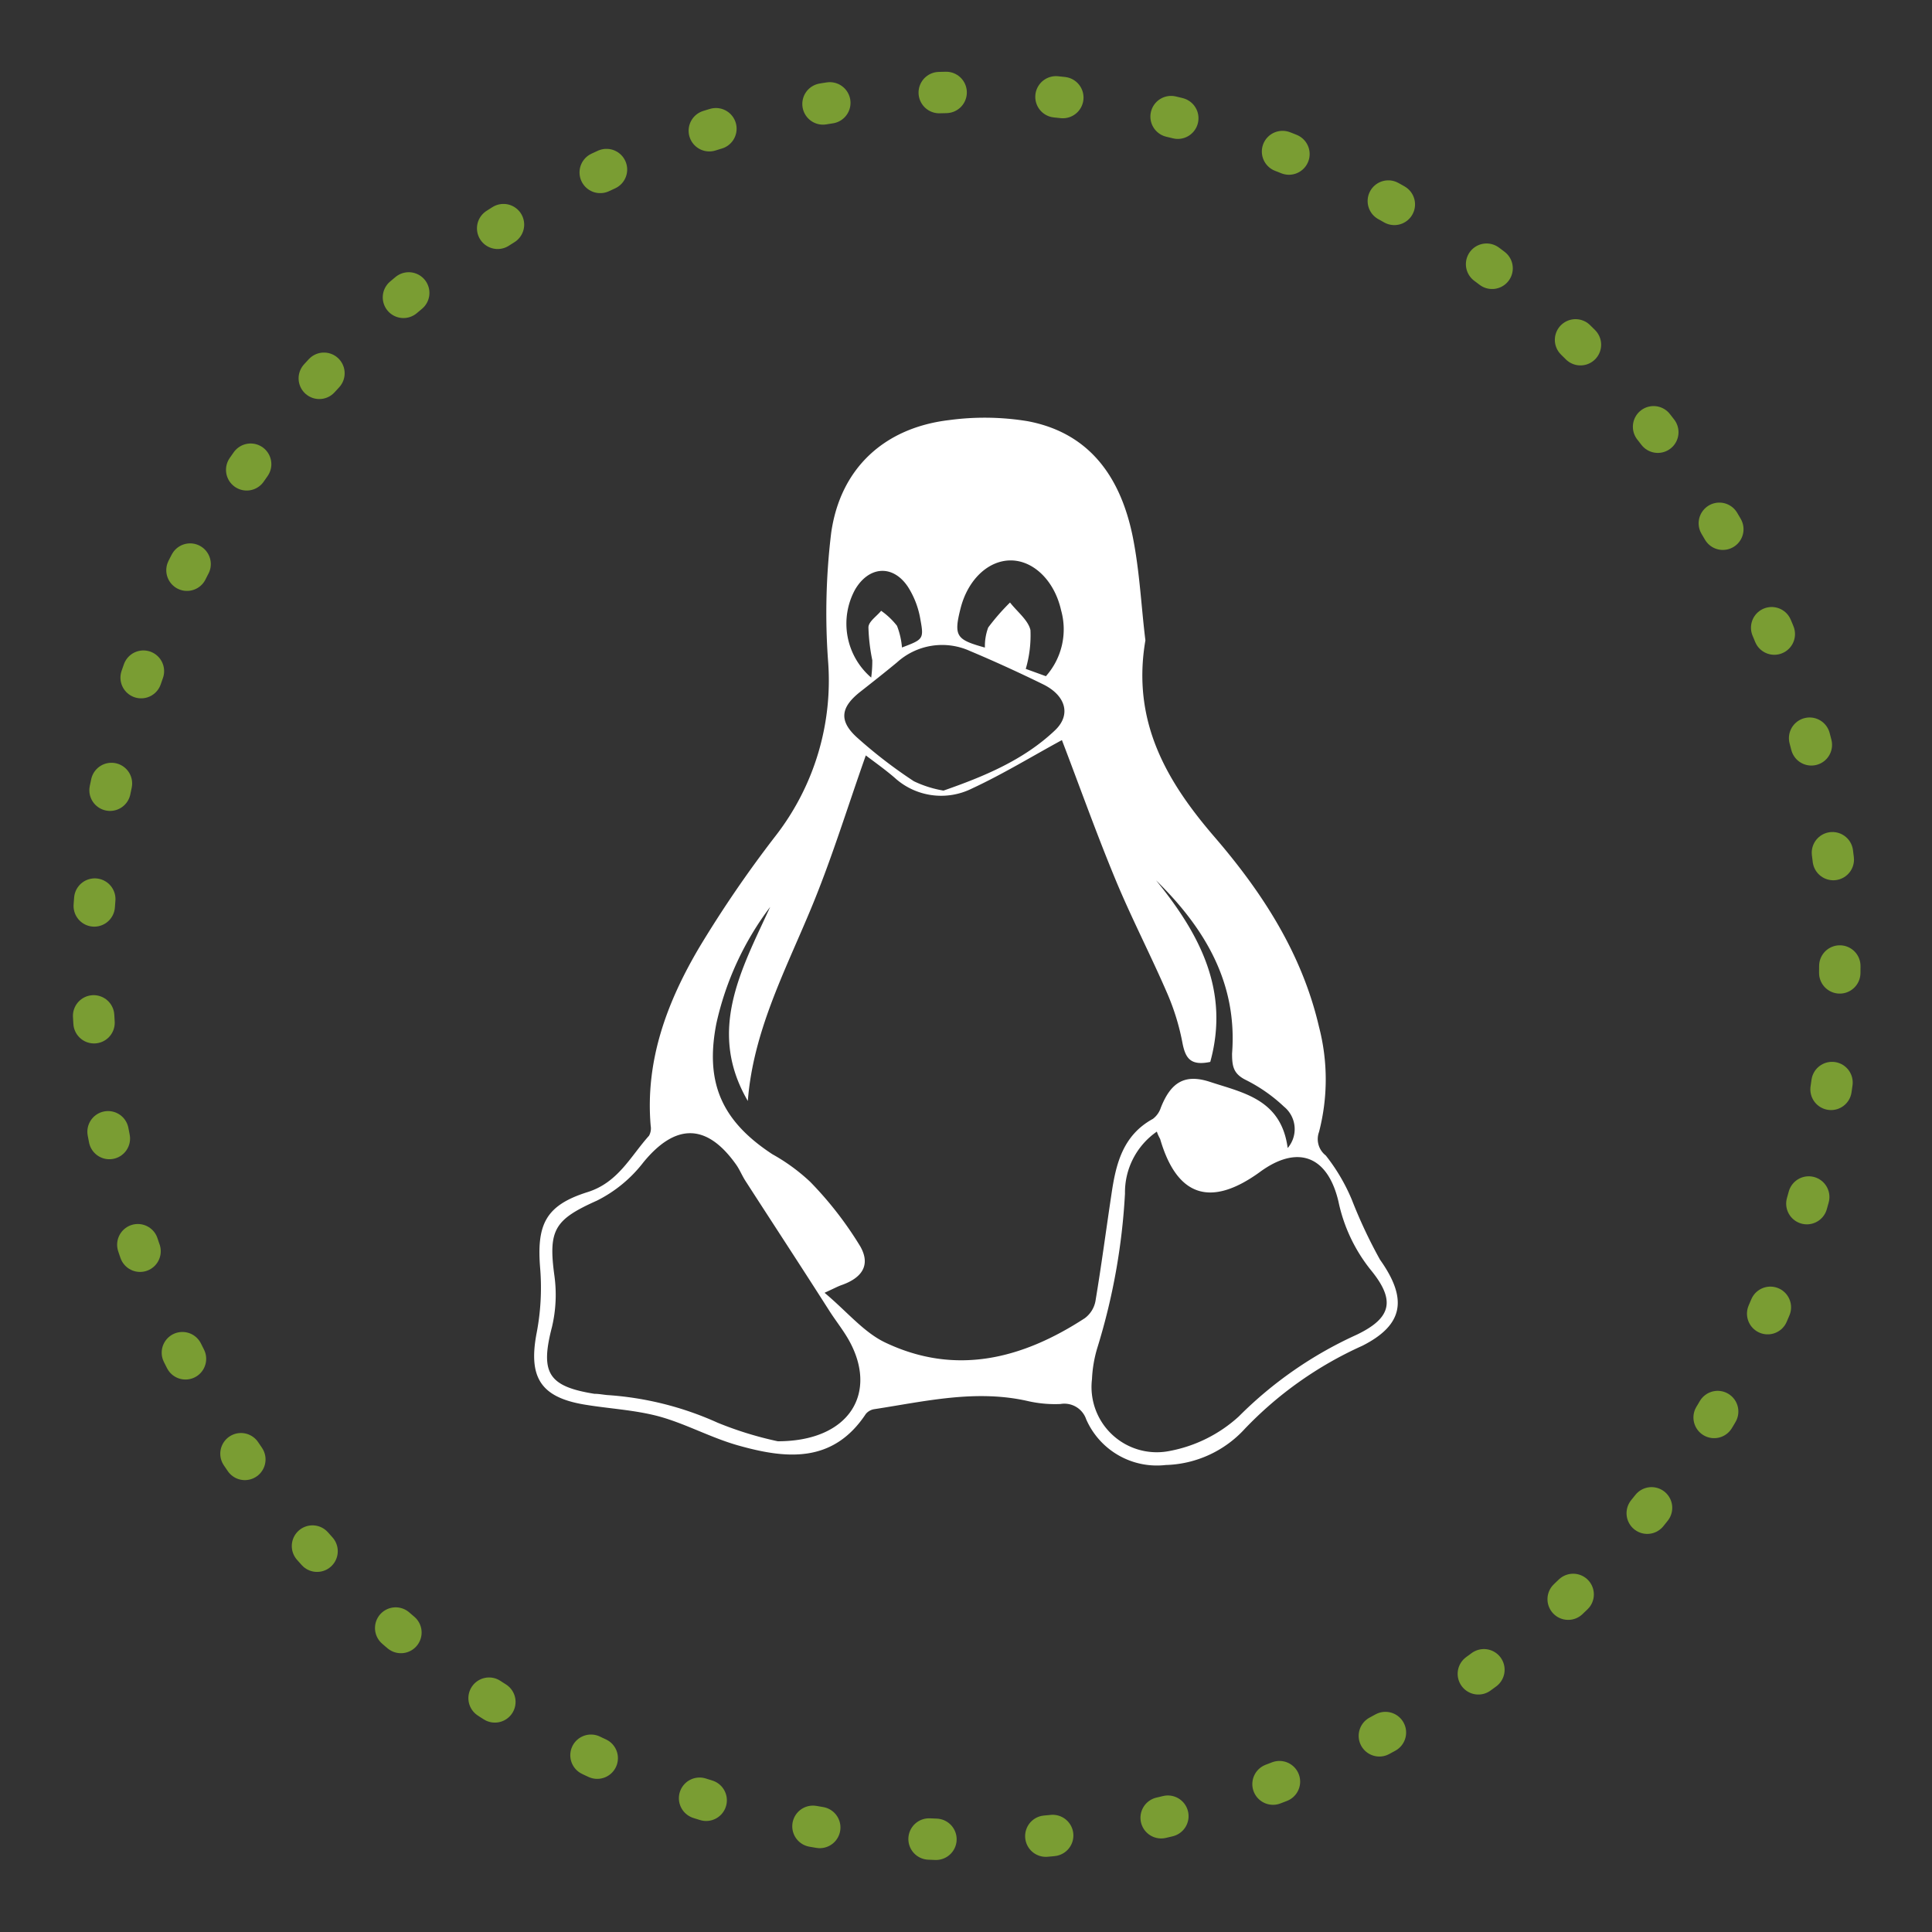 <svg xmlns="http://www.w3.org/2000/svg" viewBox="0 0 140 140"><rect x="0" y="0" width="140" height="140" fill="#333333" stroke="none"/><defs><style>.cls-1{opacity:.69}.cls-2{fill:none;stroke:#9c3;stroke-linecap:round;stroke-miterlimit:10;stroke-width:3px;stroke-dasharray:.5 7.97}.cls-3{fill:#fff}</style></defs><title>LINUX</title><g id="map"><g class="cls-1"><circle cx="70" cy="70" r="63.32" class="cls-2"/></g><path d="M83,46.4c-1,5.86,1.51,10.19,5,14.24s6.35,8.47,7.58,13.77a15.13,15.13,0,0,1,0,7.62,1.5,1.5,0,0,0,.49,1.7,13.64,13.64,0,0,1,1.89,3.21A35.64,35.64,0,0,0,100,91.28c2,2.82,1.74,4.71-1.28,6.24a27.16,27.16,0,0,0-8.5,6,8.06,8.06,0,0,1-5.75,2.64,5.59,5.59,0,0,1-5.76-3.31,1.67,1.67,0,0,0-1.87-1.11,8.88,8.88,0,0,1-2.3-.2c-3.78-.88-7.46,0-11.16.57a1,1,0,0,0-.64.35c-2.38,3.6-5.77,3.26-9.22,2.29-2-.56-3.8-1.57-5.76-2.11-1.78-.48-3.65-.56-5.47-.87-3.14-.54-4-2-3.41-5.14A17.42,17.42,0,0,0,39.15,92c-.28-3.25.35-4.65,3.44-5.62,2.21-.7,3.1-2.59,4.44-4.08a1.1,1.1,0,0,0,.12-.73c-.4-4.72,1.18-8.94,3.5-12.88a84.57,84.57,0,0,1,5.56-8.13A18.35,18.35,0,0,0,60,47.83a48,48,0,0,1,.23-9.21c.66-4.69,3.86-7.63,8.56-8.18a19.23,19.23,0,0,1,5.67.08c4.53.85,6.74,4.1,7.61,8.31C82.59,41.39,82.7,44,83,46.4ZM55.81,65.72a21.83,21.83,0,0,0-3.9,8.45c-.84,4.3.4,7.07,4.06,9.47a13.78,13.78,0,0,1,2.74,2,26,26,0,0,1,3.63,4.68c.77,1.36.12,2.29-1.38,2.81-.25.09-.49.22-1.21.55,1.64,1.37,2.85,2.88,4.43,3.62,5.1,2.41,9.92,1.16,14.43-1.78a2,2,0,0,0,.77-1.23c.43-2.57.77-5.16,1.16-7.75.32-2.18.81-4.26,3-5.46a1.66,1.66,0,0,0,.58-.82c.72-1.82,1.72-2.47,3.57-1.86,2.39.79,5.15,1.25,5.62,4.79a2.1,2.1,0,0,0-.27-3,11.51,11.51,0,0,0-2.76-1.93c-.91-.45-1-1-1-1.92.4-5.14-2-9.11-5.51-12.55,3.17,3.89,5.35,8,3.93,13.16-1.39.29-1.78-.23-2-1.3A17,17,0,0,0,84.59,72c-1.2-2.78-2.6-5.47-3.76-8.27-1.4-3.38-2.63-6.84-3.88-10.1-2.12,1.15-4.26,2.46-6.52,3.51a5,5,0,0,1-5.62-.8c-.75-.64-1.56-1.21-2.07-1.6-1.37,3.87-2.53,7.69-4.08,11.36-1.86,4.44-4.09,8.74-4.47,13.68C51.22,74.69,53.72,70.27,55.81,65.72Zm.55,38.72c5.26,0,7.31-3.57,5.11-7.4-.41-.71-.93-1.36-1.37-2.05-2-3.14-4.06-6.28-6.09-9.43-.25-.39-.42-.83-.69-1.2-2.14-3-4.4-2.94-6.7-.13A9.75,9.75,0,0,1,43.26,87c-3.06,1.37-3.54,2.1-3.09,5.41A10.16,10.16,0,0,1,40,96.15c-.86,3.31-.3,4.31,3.07,4.85.31,0,.61.06.92.09a23.1,23.1,0,0,1,8,2A25.62,25.62,0,0,0,56.36,104.44ZM83.83,82a5.36,5.36,0,0,0-2.31,4.49,46.11,46.11,0,0,1-2,11.17,9.15,9.15,0,0,0-.39,2.27,4.73,4.73,0,0,0,5.64,5.21,10.23,10.23,0,0,0,5-2.5,28.89,28.89,0,0,1,8.54-5.92c2.54-1.22,2.83-2.5,1-4.72a11.79,11.79,0,0,1-2.32-4.93c-.79-3.36-3-4.13-5.71-2.13-3.57,2.58-6,1.76-7.21-2.4C84,82.4,83.91,82.25,83.83,82ZM68.37,57.29c2.86-1,5.77-2.18,8.07-4.36,1.22-1.15.76-2.55-.85-3.34s-3.52-1.67-5.31-2.42A4.87,4.87,0,0,0,65,48c-.87.72-1.76,1.42-2.65,2.12-1.43,1.12-1.58,2.1-.27,3.3a34.54,34.54,0,0,0,4.14,3.19A8.05,8.05,0,0,0,68.37,57.29Zm3-10.37a3.87,3.87,0,0,1,.24-1.45,16,16,0,0,1,1.58-1.81c.52.67,1.32,1.28,1.48,2a8.6,8.6,0,0,1-.34,2.81l1.46.53a5.11,5.11,0,0,0,1.1-4.78c-.48-2.14-2-3.61-3.65-3.61s-3.11,1.42-3.63,3.46S69.31,46.35,71.35,46.92ZM63.13,49.1a8.88,8.88,0,0,0,.08-1.26,13.8,13.8,0,0,1-.28-2.37c0-.43.6-.81.92-1.21A5.28,5.28,0,0,1,65,45.35a5.55,5.55,0,0,1,.36,1.57c1.52-.58,1.6-.6,1.34-2a6.3,6.3,0,0,0-.91-2.4c-1.09-1.63-2.82-1.5-3.82.19A5.15,5.15,0,0,0,63.13,49.1Z" class="cls-3"/></g></svg>
